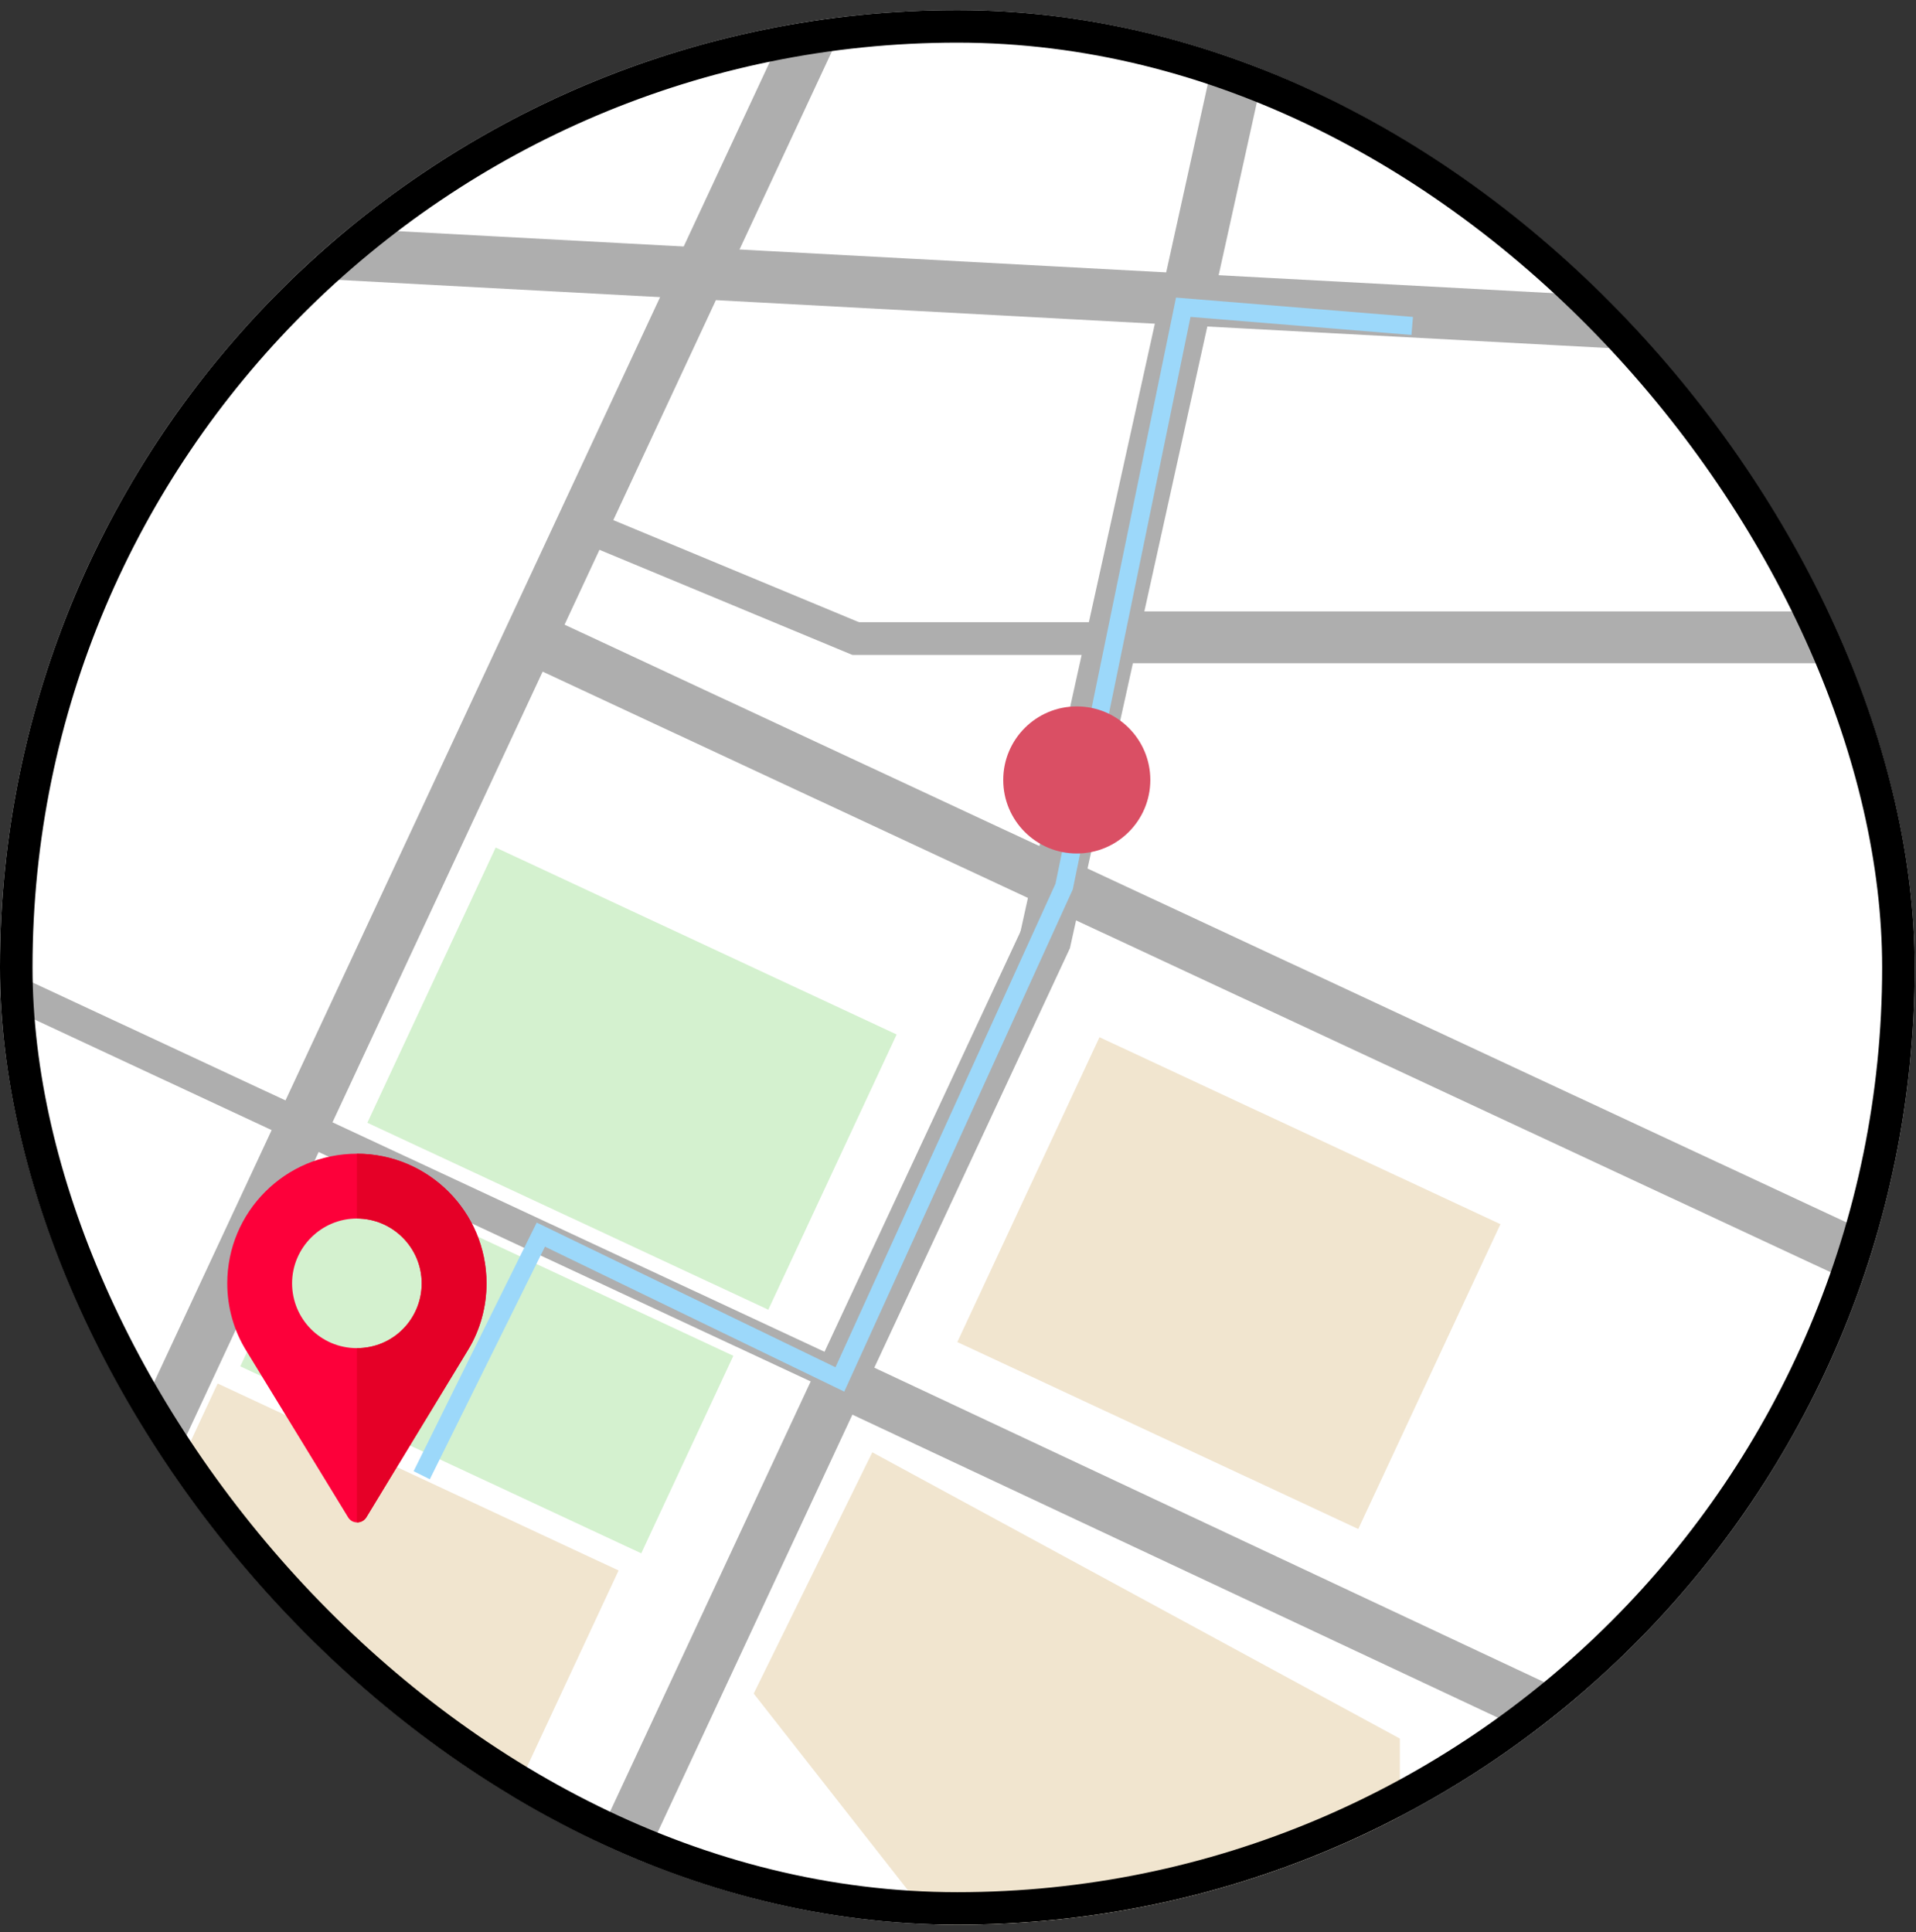 <svg width="117" height="118" viewBox="0 0 117 118" fill="none" xmlns="http://www.w3.org/2000/svg">
<rect x="0" y="0" width="117" height="118" fill="#333333" stroke="none"/>
<g clip-path="url(#clip0_611_10894)">
<rect y="0.618" width="116.919" height="116.919" rx="58.459" fill="white"/>
<rect x="120.826" y="37.336" width="3.166" height="53.687" transform="rotate(90 120.826 37.336)" fill="#AEAEAE"/>
<rect x="67.808" y="37.996" width="2" height="15.757" transform="rotate(90 67.808 37.996)" fill="#AEAEAE"/>
<rect x="52.819" y="38.149" width="2" height="18.121" transform="rotate(112.569 52.819 38.149)" fill="#AEAEAE"/>
<rect x="-0.376" y="61.102" width="2" height="56.915" transform="rotate(-65 -0.376 61.102)" fill="#AEAEAE"/>
<rect x="31.092" y="40.063" width="3.166" height="99.787" transform="rotate(-65 31.092 40.063)" fill="#AEAEAE"/>
<rect x="51.89" y="-6.692" width="3.166" height="108.489" transform="rotate(25 51.89 -6.692)" fill="#AEAEAE"/>
<rect x="82.366" y="-33.833" width="3.166" height="93.281" transform="rotate(12.462 82.366 -33.833)" fill="#AEAEAE"/>
<rect x="62.459" y="56.58" width="3.166" height="70.275" transform="rotate(25 62.459 56.58)" fill="#AEAEAE"/>
<rect x="16.576" y="16.873" width="3.166" height="86.477" transform="rotate(-86.928 16.576 16.873)" fill="#AEAEAE"/>
<path d="M70.498 134.639L46.025 103.423L53.267 88.689L85.482 106.17V134.639H70.498Z" fill="#F1E5CF"/>
<rect x="4.61" y="103.104" width="20.54" height="27.015" transform="rotate(-65 4.61 103.104)" fill="#F1E5CF"/>
<rect x="58.459" y="81.956" width="20.54" height="27.015" transform="rotate(-65 58.459 81.956)" fill="#F1E5CF"/>
<rect x="22.432" y="68.564" width="18.545" height="27.015" transform="rotate(-65 22.432 68.564)" fill="#D4F1CF"/>
<rect x="14.674" y="83.44" width="13.308" height="27.015" transform="rotate(-65 14.674 83.44)" fill="#D4F1CF"/>
<g clip-path="url(#clip1_611_10894)">
<path d="M21.794 70.455C17.427 70.455 13.878 74.004 13.878 78.371C13.878 79.848 14.287 81.286 15.065 82.526L21.257 92.659C21.363 92.83 21.521 92.936 21.706 92.962C21.956 93.002 22.233 92.896 22.378 92.646L28.588 82.421C29.326 81.207 29.709 79.795 29.709 78.371C29.709 74.004 26.16 70.455 21.794 70.455ZM21.794 82.328C19.577 82.328 17.836 80.534 17.836 78.371C17.836 76.194 19.617 74.413 21.794 74.413C23.97 74.413 25.751 76.194 25.751 78.371C25.751 80.521 24.036 82.328 21.794 82.328Z" fill="#FD003A"/>
<path d="M21.794 70.455V74.413C23.971 74.413 25.752 76.194 25.752 78.371C25.752 80.521 24.036 82.328 21.794 82.328V92.97C22.019 92.975 22.25 92.867 22.379 92.646L28.588 82.421C29.327 81.207 29.709 79.795 29.709 78.371C29.709 74.004 26.16 70.455 21.794 70.455Z" fill="#E50027"/>
</g>
<rect x="149.942" y="128.85" width="3.166" height="107.955" transform="rotate(115.149 149.942 128.85)" fill="#AEAEAE"/>
<path d="M25.752 90.089L33.026 75.396L51.286 84.24L64.981 54.141L72.256 18.763L86.236 19.904" stroke="#9CD8FA" stroke-width="1.104"/>
<circle cx="65.753" cy="47.63" r="4.491" fill="#DA4F64"/>
</g>
<rect x="0.993" y="1.611" width="114.933" height="114.933" rx="57.467" stroke="black" stroke-width="1.986"/>
<defs>
<clipPath id="clip0_611_10894">
<rect y="0.618" width="116.919" height="116.919" rx="58.459" fill="white"/>
</clipPath>
<clipPath id="clip1_611_10894">
<rect width="22.515" height="22.515" fill="white" transform="translate(13.878 70.455)"/>
</clipPath>
</defs>
</svg>
